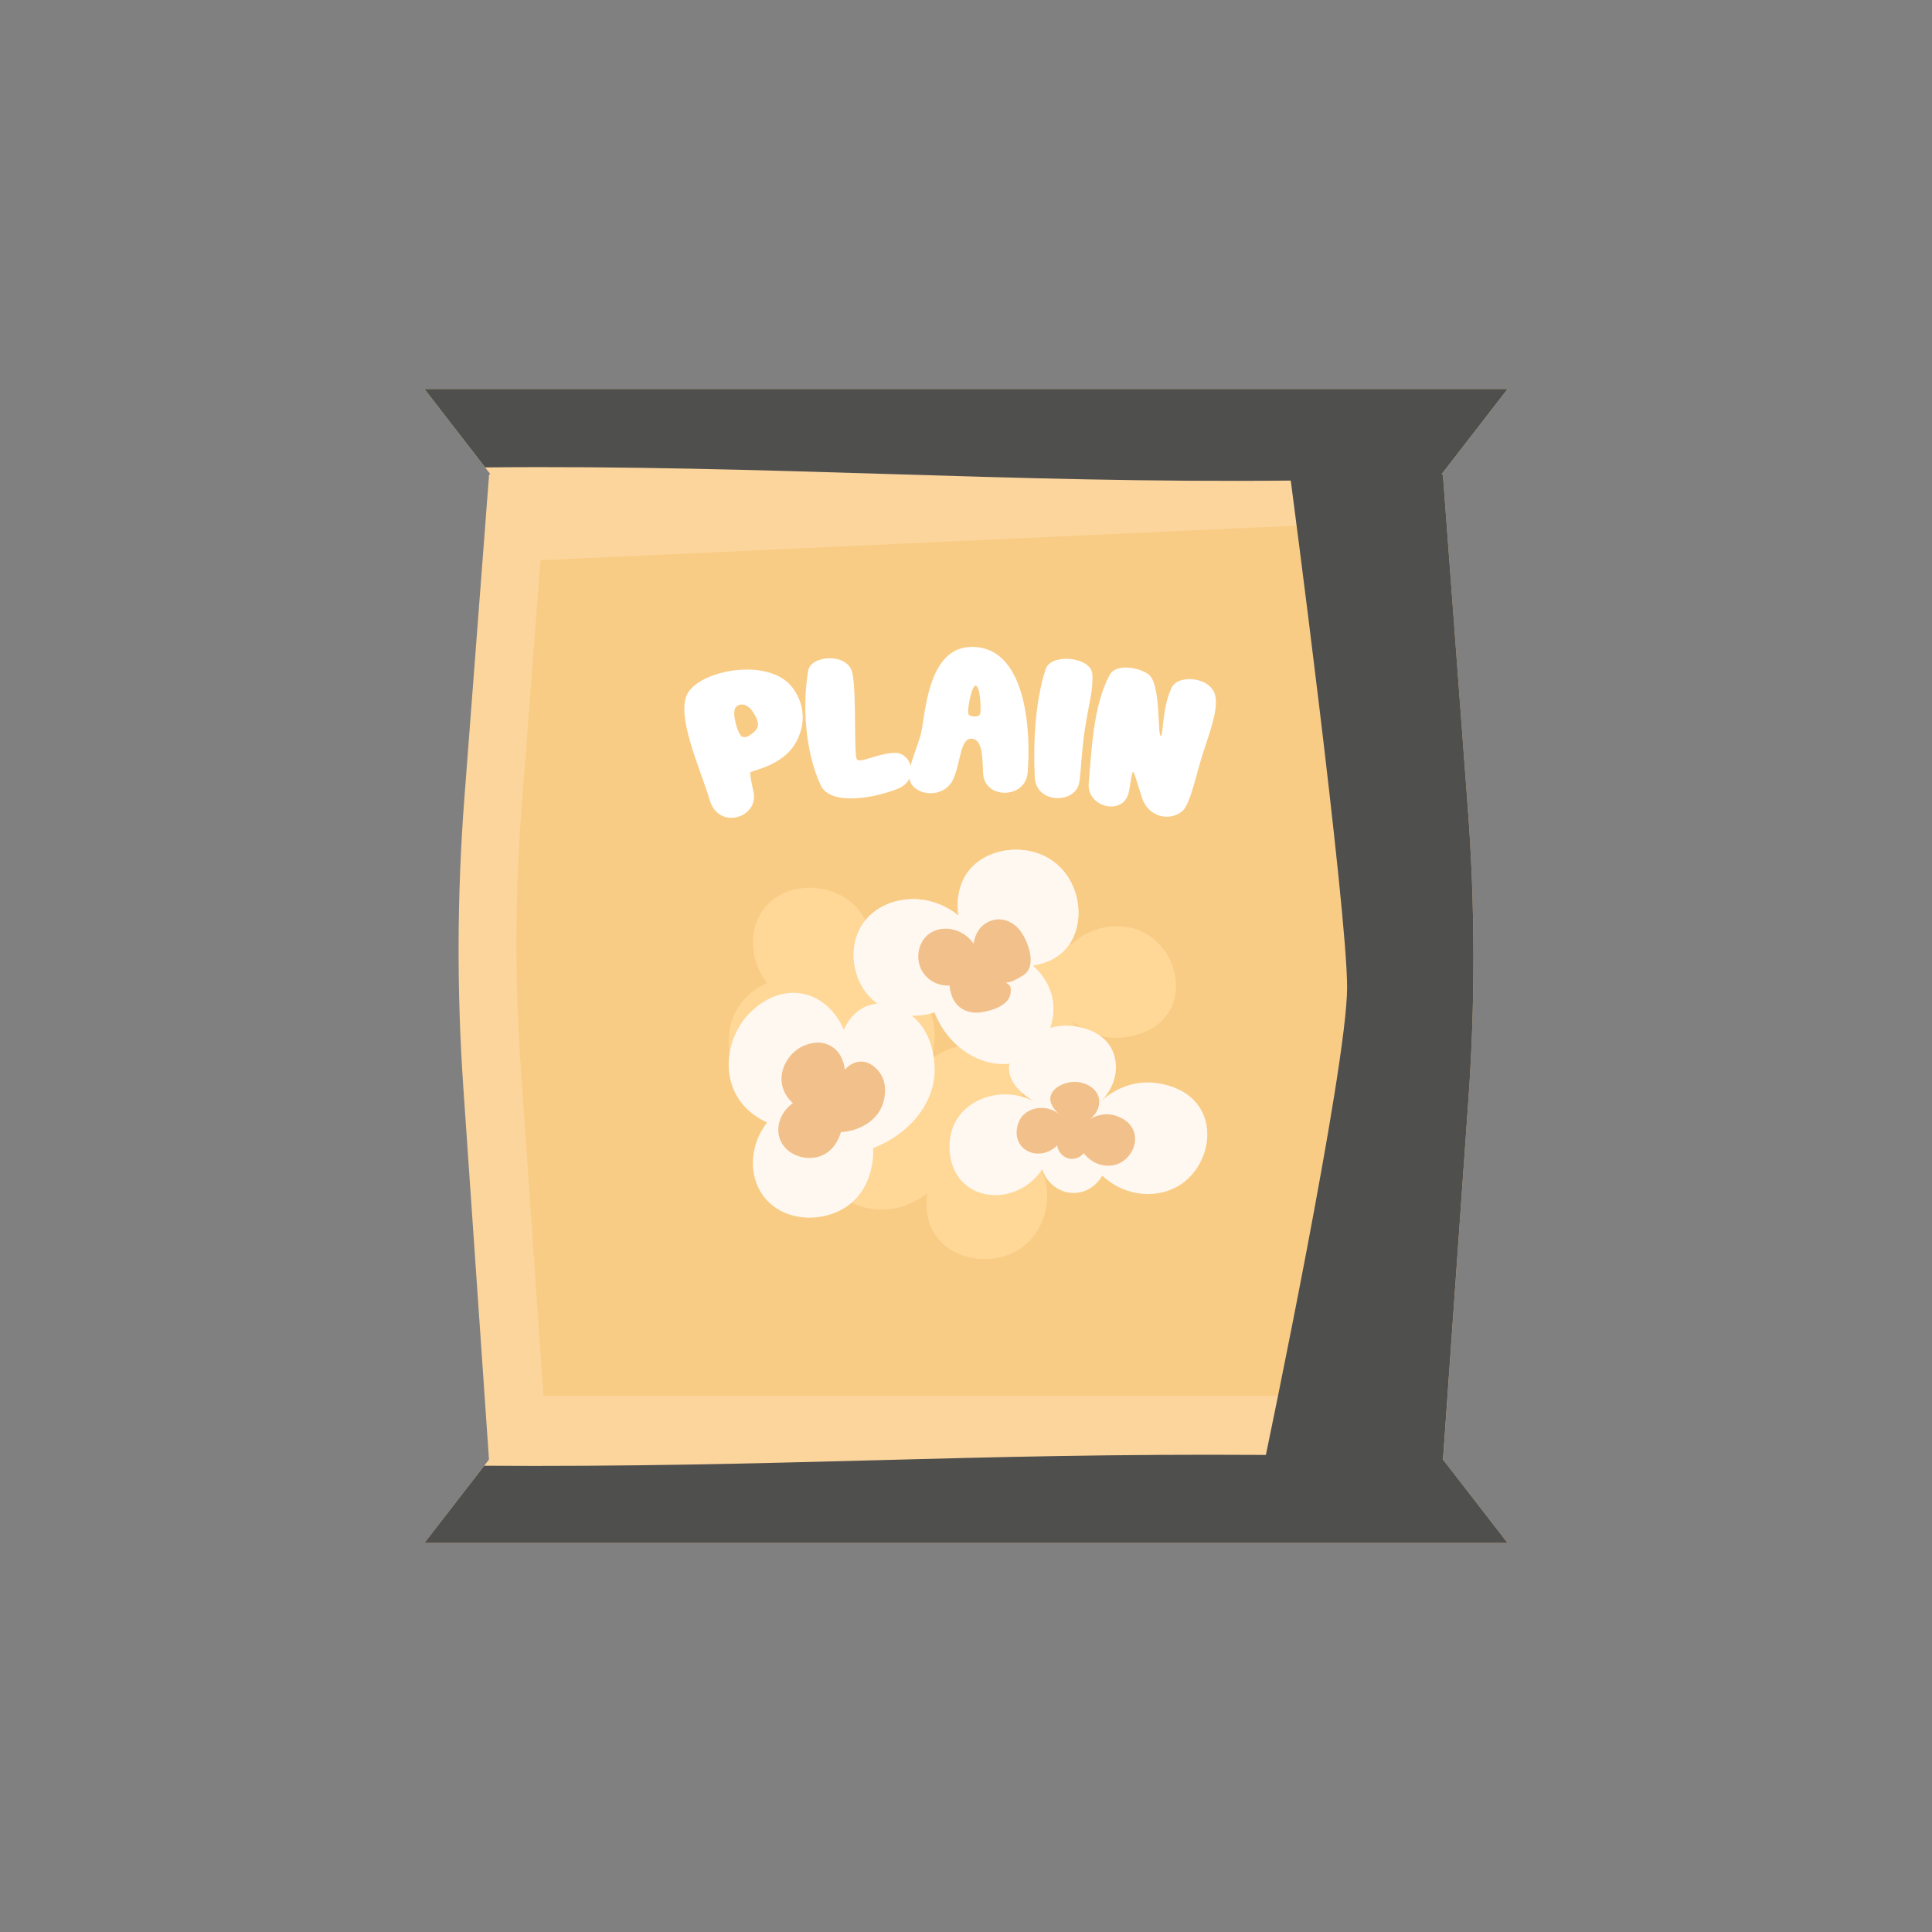 <?xml version="1.0" encoding="UTF-8"?>
<svg xmlns="http://www.w3.org/2000/svg" xmlns:xlink="http://www.w3.org/1999/xlink" viewBox="0 0 540 540">
  <rect x="0" y="0" width="540" height="540" fill="#808080" stroke="none"/>
  <defs>
    <style>
      .cls-1 {
        fill: #fff;
      }

      .cls-2 {
        fill: #f2c18b;
      }

      .cls-3 {
        fill: #f9cc85;
      }

      .cls-4 {
        fill: #ffd797;
      }

      .cls-5 {
        isolation: isolate;
      }

      .cls-6 {
        fill: #fcd59d;
      }

      .cls-7 {
        fill: #4f4f4e;
        mix-blend-mode: overlay;
      }

      .cls-8 {
        fill: #fff8f0;
      }

      .cls-9 {
        clip-path: url(#clippath);
      }

      .cls-10 {
        fill: none;
      }

      .cls-11 {
        fill: #ffebd2;
      }
    </style>
    <clipPath id="clippath">
      <path class="cls-10" d="m403.32,407.95l18.05,23.32H118.63l18.05-23.32-7.18-104.01c-1.85-26.95-1.75-54,.3-80.94l6.91-90.42h.39l-18.47-23.86h302.74l-18.47,23.86h.39l6.99,93.59c2.01,26.9,2.06,53.9.17,80.8l-7.13,100.98Z"/>
    </clipPath>
  </defs>
  <g class="cls-5">
    <g id="_Layer_" data-name="&amp;lt;Layer&amp;gt;">
      <g>
        <g>
          <polygon class="cls-6" points="402.37 133.28 137.63 133.28 118.63 108.72 421.37 108.72 402.37 133.28"/>
          <polygon class="cls-6" points="137.63 406.72 402.37 406.72 421.37 431.28 118.63 431.28 137.63 406.72"/>
          <path class="cls-6" d="m403.29,408.45H136.71l-7.21-104.5c-1.86-26.95-1.76-54.01.3-80.95l6.91-90.42h266.58l6.99,93.59c2.01,26.89,2.06,53.9.17,80.8l-7.15,101.47Z"/>
        </g>
        <path class="cls-3" d="m388.1,390.15h-236.2l-6.39-92.59c-1.65-23.88-1.56-47.85.27-71.72l5.29-69.27,237.03-10.84,6.19,82.93c1.78,23.83,1.83,47.76.15,71.59l-6.34,89.91Z"/>
        <g class="cls-9">
          <path class="cls-7" d="m353.8,406.66c-84.47-.57-135.55,3.58-220.02,3.01-9.07,11.62-26.28,18.6-35.35,30.22,112.25-.28,232.64,4.08,344.89,3.8-9.35-11.91-18.71-23.81-28.06-35.72,6.8-103.18,13.61-206.36,20.41-309.54-110.83,1.13-221.67,2.27-332.5,3.4,10.69,9.61,21.39,19.21,32.08,28.82,78.88-.82,146.64,4.49,225.52,3.67,0,0,15.75,119.34,15.75,141.69s-22.71,130.65-22.71,130.65Z"/>
        </g>
        <path class="cls-4" d="m244.06,267.57c.05-.94.44-10.33-6.67-15.79-6.93-5.33-18.61-5.08-24.11,2.52-4.11,5.69-3.78,14.12,1.12,20.44-1.91.86-5.96,3.01-8.51,7.52-4.28,7.55-2.04,17.65,3.99,23.4,1.22,1.16,7.07,6.74,14.87,4.98,7.81-1.76,10.85-9.36,11.1-10.03.41,1,2.19,5,6.45,6.67,5.7,2.24,11.02-1.6,12.07-2.35,7.44-5.36,6.9-15.74,6.84-16.66-.6-8.89-7.37-16.9-17.16-20.7Z"/>
        <path class="cls-4" d="m282.55,265.8c-4.99-7.54-14.72-9.21-20.74-4.85-5.97,4.32-6.2,13.12-3.53,18.09,3.71,6.91,13.48,10.01,22.06,5.74-1.05.58-6.7,3.79-7.06,8.82-.47,6.65,8.58,12.54,16.33,12.35,1.16-.03,10.01-.39,12.8-7.5,1.83-4.68.29-10.38-3.97-14.12.97.97,6.21,5.98,14.12,5.74,1.25-.04,10.61-.47,14.56-7.94,3.51-6.63.91-15.34-4.85-19.86-6.41-5.01-16.28-4.49-22.94,1.76-1.65-2.96-4.68-4.83-7.94-4.85-3.93-.03-7.54,2.65-8.82,6.62Z"/>
        <path class="cls-4" d="m252.44,306.47c-6.13-2.05-12.8-.7-17.32,3.54-5.94,5.56-6.86,14.86-2.86,20.99,5.08,7.78,17.77,9.97,26.88,2.49-.26,1.83-.86,7.73,2.83,12.47,5.39,6.92,17.48,8.2,24.8,1.8,6.84-5.98,7.83-17.21,2.5-23.42-3.03-3.53-7.31-4.5-9.38-4.81,1.14-.98,4.97-4.52,5.68-10.25.86-6.99-3.35-13.67-8.56-16.09-7.73-3.58-19.8,1.23-24.56,13.28Z"/>
        <path class="cls-8" d="m244.06,320.9c.05.94.44,10.33-6.67,15.79-6.93,5.33-18.61,5.08-24.11-2.52-4.11-5.69-3.78-14.12,1.12-20.44-1.91-.86-5.96-3.01-8.51-7.52-4.28-7.55-2.04-17.65,3.99-23.4,1.22-1.16,7.07-6.74,14.87-4.98,7.81,1.76,10.85,9.36,11.1,10.03.41-1,2.19-5,6.45-6.67,5.7-2.24,11.02,1.6,12.07,2.35,7.44,5.36,6.9,15.74,6.84,16.66-.6,8.89-7.37,16.9-17.16,20.7Z"/>
        <path class="cls-8" d="m291.29,326.82c-4.99,7.54-14.72,9.21-20.74,4.85-5.97-4.32-6.2-13.12-3.53-18.09,3.71-6.91,13.48-10.01,22.06-5.74-1.05-.58-6.7-3.79-7.06-8.82-.47-6.65,8.58-12.54,16.33-12.35,1.16.03,10.01.39,12.8,7.5,1.83,4.68.29,10.38-3.97,14.12.97-.97,6.21-5.98,14.12-5.74,1.25.04,10.61.47,14.56,7.94,3.51,6.63.91,15.34-4.85,19.86-6.41,5.01-16.28,4.49-22.94-1.76-1.65,2.96-4.68,4.83-7.94,4.85-3.93.03-7.54-2.65-8.82-6.62Z"/>
        <path class="cls-11" d="m261.19,282.94c-6.13,2.05-12.8.7-17.32-3.54-5.94-5.56-6.86-14.86-2.86-20.99,5.08-7.78,17.77-9.97,26.88-2.49-.26-1.83-.86-7.73,2.83-12.47,5.39-6.92,17.48-8.2,24.8-1.8,6.84,5.98,7.83,17.21,2.5,23.42-3.03,3.53-7.31,4.5-9.38,4.81,1.14.98,4.97,4.52,5.68,10.25.86,6.99-3.35,13.67-8.56,16.09-7.73,3.58-19.8-1.23-24.56-13.28Z"/>
        <path class="cls-8" d="m261.19,282.94c-6.13,2.05-12.8.7-17.32-3.54-5.94-5.56-6.86-14.86-2.86-20.99,5.08-7.78,17.77-9.97,26.88-2.49-.26-1.83-.86-7.73,2.83-12.47,5.39-6.92,17.48-8.2,24.8-1.8,6.84,5.98,7.83,17.21,2.5,23.42-3.03,3.53-7.31,4.5-9.38,4.81,1.14.98,4.97,4.52,5.68,10.25.86,6.99-3.35,13.67-8.56,16.09-7.73,3.58-19.8-1.23-24.56-13.28Z"/>
        <path class="cls-2" d="m265.39,275.47c-3.13.14-6.06-1.38-7.6-3.96-2.03-3.39-1.21-7.85,1.47-10.17,3.41-2.95,9.62-2.28,12.87,2.43.12-.89.63-3.72,2.98-5.44,3.44-2.51,7.95-1.49,10.51,2.47,2.39,3.7,3.83,9.53.52,11.71-1.89,1.24-3.94,2.23-4.95,2.1.4.61,1.69.35,1.25,3.12-.53,3.37-5.27,4.76-8.02,5.19-4.08.64-8.42-1.2-9.03-7.45Z"/>
        <path class="cls-2" d="m235.03,316.44c-.12.47-1.38,5.12-5.71,6.7-4.22,1.53-9.89-.39-11.41-4.96-1.13-3.42.34-7.5,3.71-9.83-.8-.72-2.45-2.4-3-5-.93-4.36,1.73-8.95,5.57-10.84.77-.38,4.5-2.21,8.05-.14,3.55,2.07,3.86,6.26,3.88,6.63.36-.43,1.85-2.11,4.19-2.27,3.14-.21,5.15,2.49,5.54,3.02,2.81,3.78.94,8.77.77,9.21-1.67,4.26-6.22,7.13-11.6,7.48Z"/>
        <path class="cls-2" d="m295.48,320.13c-2.88,3-7.42,2.95-9.78.48-2.35-2.45-1.72-6.45-.1-8.48,2.25-2.82,6.92-3.42,10.45-.77-.43-.35-2.72-2.27-2.47-4.57.33-3.05,4.91-4.97,8.4-4.24.52.11,4.5,1,5.17,4.45.44,2.27-.72,4.72-2.96,6.06.52-.36,3.3-2.19,6.86-1.43.56.12,4.76,1.09,5.93,4.79,1.04,3.29-.85,7.02-3.83,8.58-3.31,1.74-7.73.69-10.23-2.69-.99,1.2-2.52,1.8-3.99,1.54-1.78-.31-3.19-1.82-3.45-3.72Z"/>
        <g>
          <path class="cls-1" d="m198.4,223.69c-2.49-8.41-9.4-23.2-6.38-29.56,3.26-6.86,23.11-10.69,29.59-1.79,5.01,6.89,2.22,14.09-.78,17.46-4.18,4.69-11.13,5.67-11.15,6.12-.04,1.02.37,2.71.95,5.61,1.4,7.03-9.76,10.53-12.23,2.17Zm8.91-17.84c.82.29,1.51.46,3.57-1.37,1.3-1.15,1.38-2.64-.3-5.3-2.08-3.28-4.47-2.27-5.01-1.4-1.17,1.86.92,7.77,1.74,8.06Z"/>
          <path class="cls-1" d="m229.36,219.4c-4.26-9.16-5.16-22.1-3.46-31.98.74-4.31,11.19-5.13,12.37.8,1.19,5.94.31,22.86,1.26,24.03.95,1.17,5.74-1.68,10.52-1.83,4.79-.15,7.04,7.52.94,10.01-6.1,2.49-18.81,5.08-21.65-1.02Z"/>
          <path class="cls-1" d="m274.79,216.34c-.24-3.73.09-9.68-3.17-9.87-3.27-.19-3.01,6.27-5.13,11.18-2.7,6.23-12.12,4.65-12.33-.45-.17-4.2,2.91-9.06,3.67-14.32,1.32-9.15,3.44-23.33,15.42-21.98,13.65,1.53,14.93,23.71,13.98,35.06-.62,7.42-11.97,7.44-12.43.38Zm-2.08-24.72c-1.08-.31-2.72,7.72-1.86,8.25.86.53,2.84.64,3.12-.38.28-1.01.09-7.48-1.26-7.87Z"/>
          <path class="cls-1" d="m289.22,217.31c-.48-9.77.15-21.5,3.06-30.32,1.5-4.53,12.75-3.4,13.03,1.45.27,4.85-1,7.94-2.18,16.02-.83,5.73-.88,9.8-1.44,14.03-.84,6.29-12.1,6.33-12.46-1.19Z"/>
          <path class="cls-1" d="m319.13,222.83c-.9-2.76-2.32-8.06-2.59-6.98-.54,2.15-.56,3.19-1,5.39-1.38,7.01-11.79,4.46-11.24-2.21.83-10.02,1.34-21.88,5.83-30.34,2-3.78,9.84-1.8,11.53.48,2.73,3.67,1.88,16.13,2.73,16.48.85.34.3-7.91,3.16-13.58,1.87-3.7,11.42-2.91,12.21,2.85.55,4.02-1.58,9.56-3.38,15.13-2.14,6.62-3.67,14.84-6,16.74-3.42,2.79-9.4,1.76-11.25-3.95Z"/>
        </g>
      </g>
    </g>
  </g>
</svg>